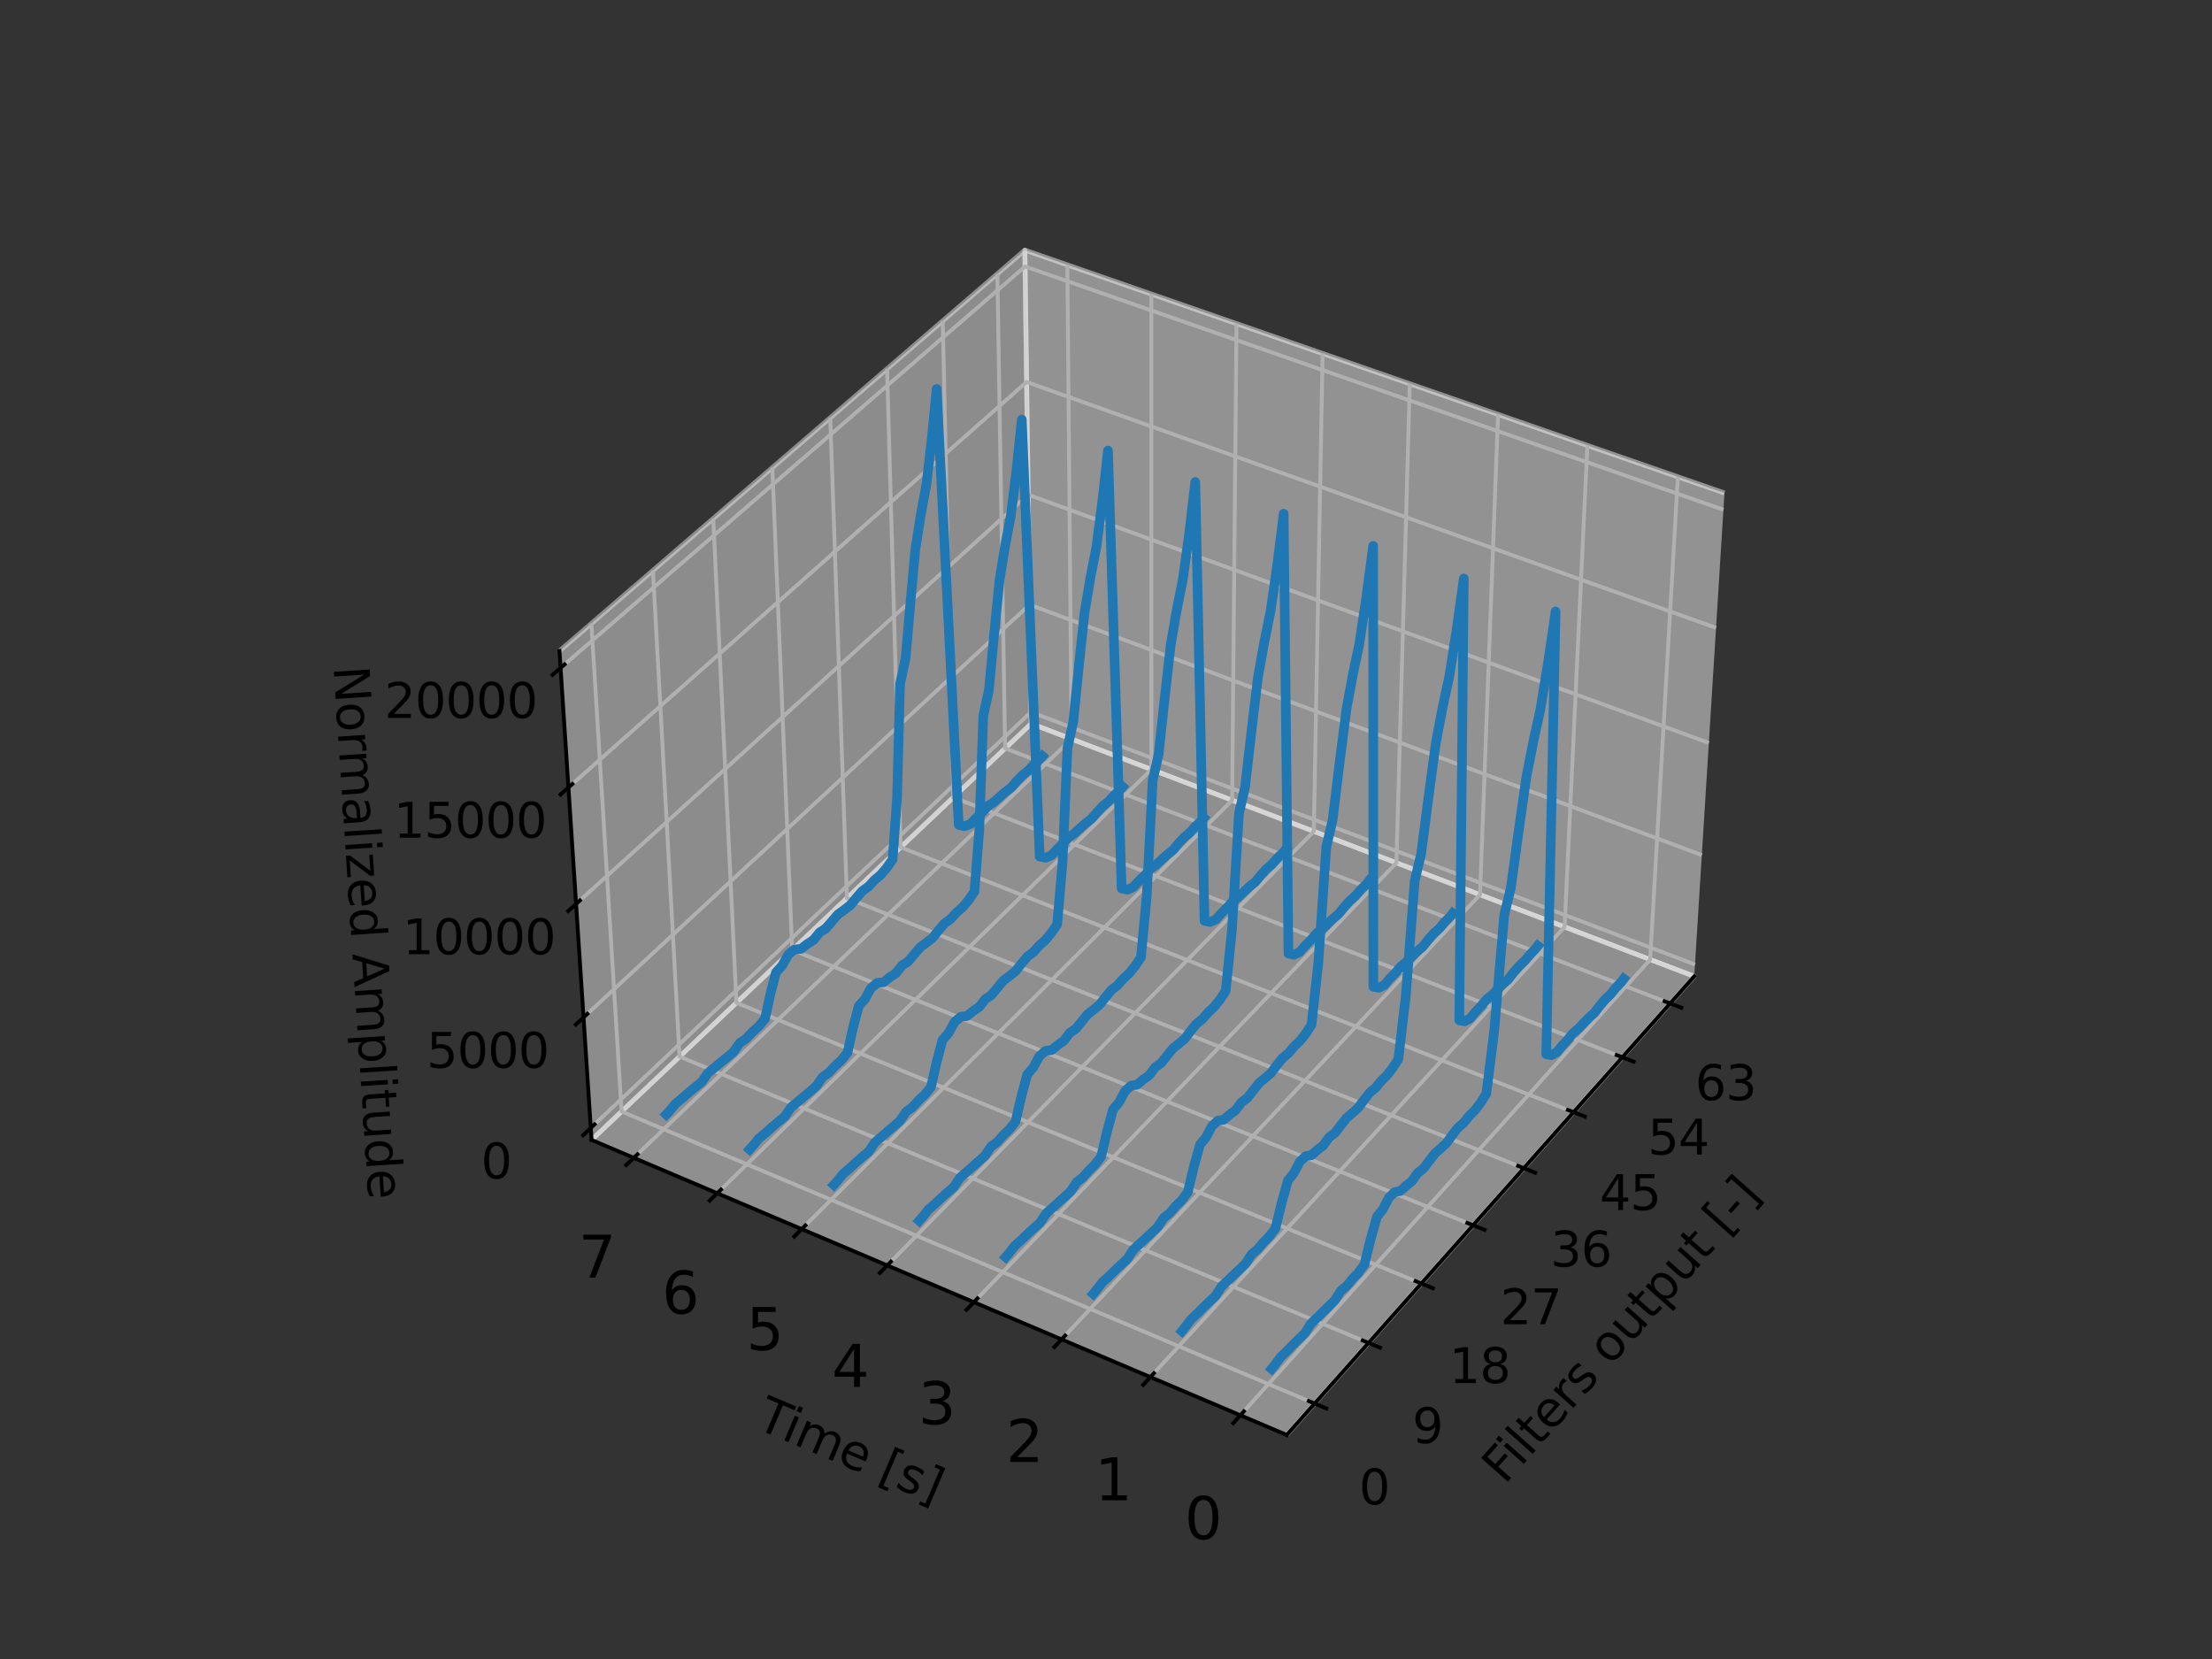 <?xml version="1.0" encoding="utf-8" standalone="no"?>
<!DOCTYPE svg PUBLIC "-//W3C//DTD SVG 1.1//EN"
  "http://www.w3.org/Graphics/SVG/1.1/DTD/svg11.dtd">
<svg xmlns:xlink="http://www.w3.org/1999/xlink" width="460.8pt" height="345.6pt" viewBox="0 0 460.8 345.6" xmlns="http://www.w3.org/2000/svg" version="1.1">
 <rect x="0" y="0" width="460.8" height="345.6" fill="#333333" stroke="none"/>
 <defs>
  <style type="text/css">*{stroke-linejoin: round; stroke-linecap: butt}</style>
 </defs>
 <g id="figure_1">
  <g id="patch_1">
   <path d="M 0 345.6 
L 460.8 345.6 
L 460.8 0 
L 0 0 
L 0 345.6 
z
" style="fill: none"/>
  </g>
  <g id="patch_2">
   <path d="M 103.104 307.584 
L 369.216 307.584 
L 369.216 41.472 
L 103.104 41.472 
L 103.104 307.584 
z
" style="fill: none"/>
  </g>
  <g id="pane3d_1">
   <g id="patch_3">
    <path d="M 352.94 203.389 
L 214.815 150.756 
L 213.493 52.105 
L 359.241 102.702 
" style="fill: #f2f2f2; opacity: 0.5; stroke: #f2f2f2; stroke-linejoin: miter"/>
   </g>
  </g>
  <g id="pane3d_2">
   <g id="patch_4">
    <path d="M 123.236 237.469 
L 214.815 150.756 
L 213.493 52.105 
L 116.547 135.6 
" style="fill: #e6e6e6; opacity: 0.5; stroke: #e6e6e6; stroke-linejoin: miter"/>
   </g>
  </g>
  <g id="pane3d_3">
   <g id="patch_5">
    <path d="M 268.046 298.928 
L 352.94 203.389 
L 214.815 150.756 
L 123.236 237.469 
" style="fill: #ececec; opacity: 0.5; stroke: #ececec; stroke-linejoin: miter"/>
   </g>
  </g>
  <g id="grid3d_1">
   <g id="Line3DCollection_1">
    <path d="M 273.864 292.38 
L 129.49 231.547 
L 123.194 129.876 
" style="fill: none; stroke: #b0b0b0; stroke-width: 0.8"/>
    <path d="M 285.088 279.749 
L 141.565 220.114 
L 136.016 118.833 
" style="fill: none; stroke: #b0b0b0; stroke-width: 0.8"/>
    <path d="M 296.087 267.371 
L 153.409 208.899 
L 148.578 108.014 
" style="fill: none; stroke: #b0b0b0; stroke-width: 0.8"/>
    <path d="M 306.867 255.239 
L 165.029 197.897 
L 160.89 97.41 
" style="fill: none; stroke: #b0b0b0; stroke-width: 0.8"/>
    <path d="M 317.435 243.346 
L 176.43 187.101 
L 172.957 87.017 
" style="fill: none; stroke: #b0b0b0; stroke-width: 0.8"/>
    <path d="M 327.797 231.685 
L 187.62 176.506 
L 184.789 76.827 
" style="fill: none; stroke: #b0b0b0; stroke-width: 0.8"/>
    <path d="M 337.958 220.249 
L 198.603 166.106 
L 196.39 66.835 
" style="fill: none; stroke: #b0b0b0; stroke-width: 0.8"/>
    <path d="M 347.926 209.032 
L 209.387 155.895 
L 207.769 57.035 
" style="fill: none; stroke: #b0b0b0; stroke-width: 0.8"/>
   </g>
  </g>
  <g id="grid3d_2">
   <g id="Line3DCollection_2">
    <path d="M 349.53 99.331 
L 343.759 199.89 
L 258.387 294.829 
" style="fill: none; stroke: #b0b0b0; stroke-width: 0.8"/>
    <path d="M 330.684 92.788 
L 325.932 193.097 
L 239.645 286.874 
" style="fill: none; stroke: #b0b0b0; stroke-width: 0.8"/>
    <path d="M 312.07 86.326 
L 308.313 186.383 
L 221.14 279.021 
" style="fill: none; stroke: #b0b0b0; stroke-width: 0.8"/>
    <path d="M 293.686 79.944 
L 290.9 179.748 
L 202.869 271.266 
" style="fill: none; stroke: #b0b0b0; stroke-width: 0.8"/>
    <path d="M 275.525 73.64 
L 273.688 173.189 
L 184.826 263.608 
" style="fill: none; stroke: #b0b0b0; stroke-width: 0.8"/>
    <path d="M 257.585 67.412 
L 256.675 166.706 
L 167.007 256.046 
" style="fill: none; stroke: #b0b0b0; stroke-width: 0.8"/>
    <path d="M 239.862 61.259 
L 239.856 160.298 
L 149.409 248.577 
" style="fill: none; stroke: #b0b0b0; stroke-width: 0.8"/>
    <path d="M 222.35 55.18 
L 223.229 153.962 
L 132.026 241.2 
" style="fill: none; stroke: #b0b0b0; stroke-width: 0.8"/>
   </g>
  </g>
  <g id="grid3d_3">
   <g id="Line3DCollection_3">
    <path d="M 123.072 234.976 
L 214.782 148.332 
L 353.095 200.921 
" style="fill: none; stroke: #b0b0b0; stroke-width: 0.8"/>
    <path d="M 121.56 211.947 
L 214.483 125.962 
L 354.521 178.132 
" style="fill: none; stroke: #b0b0b0; stroke-width: 0.8"/>
    <path d="M 120.009 188.313 
L 214.176 103.049 
L 355.983 154.761 
" style="fill: none; stroke: #b0b0b0; stroke-width: 0.8"/>
    <path d="M 118.415 164.049 
L 213.861 79.573 
L 357.483 130.788 
" style="fill: none; stroke: #b0b0b0; stroke-width: 0.8"/>
    <path d="M 116.779 139.132 
L 213.539 55.511 
L 359.023 106.187 
" style="fill: none; stroke: #b0b0b0; stroke-width: 0.8"/>
   </g>
  </g>
  <g id="axis3d_1">
   <g id="line2d_1">
    <path d="M 352.94 203.389 
L 268.046 298.928 
" style="fill: none; stroke: #000000; stroke-width: 0.8; stroke-linecap: square"/>
   </g>
   <g id="xtick_1">
    <g id="line2d_2">
     <path d="M 272.65 291.869 
L 276.295 293.404 
" style="fill: none; stroke: #000000; stroke-width: 0.8; stroke-linecap: square"/>
    </g>
    <g id="text_1">
     <!-- 0 -->
     <g transform="translate(283.111 313.383) scale(0.1 -0.1)">
      <defs>
       <path id="DejaVuSans-30" d="M 2034 4250 
Q 1547 4250 1301 3770 
Q 1056 3291 1056 2328 
Q 1056 1369 1301 889 
Q 1547 409 2034 409 
Q 2525 409 2770 889 
Q 3016 1369 3016 2328 
Q 3016 3291 2770 3770 
Q 2525 4250 2034 4250 
z
M 2034 4750 
Q 2819 4750 3233 4129 
Q 3647 3509 3647 2328 
Q 3647 1150 3233 529 
Q 2819 -91 2034 -91 
Q 1250 -91 836 529 
Q 422 1150 422 2328 
Q 422 3509 836 4129 
Q 1250 4750 2034 4750 
z
" transform="scale(0.016)"/>
      </defs>
      <use xlink:href="#DejaVuSans-30"/>
     </g>
    </g>
   </g>
   <g id="xtick_2">
    <g id="line2d_3">
     <path d="M 283.882 279.248 
L 287.503 280.752 
" style="fill: none; stroke: #000000; stroke-width: 0.8; stroke-linecap: square"/>
    </g>
    <g id="text_2">
     <!-- 9 -->
     <g transform="translate(294.204 300.621) scale(0.1 -0.1)">
      <defs>
       <path id="DejaVuSans-39" d="M 703 97 
L 703 672 
Q 941 559 1184 500 
Q 1428 441 1663 441 
Q 2288 441 2617 861 
Q 2947 1281 2994 2138 
Q 2813 1869 2534 1725 
Q 2256 1581 1919 1581 
Q 1219 1581 811 2004 
Q 403 2428 403 3163 
Q 403 3881 828 4315 
Q 1253 4750 1959 4750 
Q 2769 4750 3195 4129 
Q 3622 3509 3622 2328 
Q 3622 1225 3098 567 
Q 2575 -91 1691 -91 
Q 1453 -91 1209 -44 
Q 966 3 703 97 
z
M 1959 2075 
Q 2384 2075 2632 2365 
Q 2881 2656 2881 3163 
Q 2881 3666 2632 3958 
Q 2384 4250 1959 4250 
Q 1534 4250 1286 3958 
Q 1038 3666 1038 3163 
Q 1038 2656 1286 2365 
Q 1534 2075 1959 2075 
z
" transform="scale(0.016)"/>
      </defs>
      <use xlink:href="#DejaVuSans-39"/>
     </g>
    </g>
   </g>
   <g id="xtick_3">
    <g id="line2d_4">
     <path d="M 294.888 266.88 
L 298.487 268.354 
" style="fill: none; stroke: #000000; stroke-width: 0.8; stroke-linecap: square"/>
    </g>
    <g id="text_3">
     <!-- 18 -->
     <g transform="translate(301.893 288.115) scale(0.1 -0.1)">
      <defs>
       <path id="DejaVuSans-31" d="M 794 531 
L 1825 531 
L 1825 4091 
L 703 3866 
L 703 4441 
L 1819 4666 
L 2450 4666 
L 2450 531 
L 3481 531 
L 3481 0 
L 794 0 
L 794 531 
z
" transform="scale(0.016)"/>
       <path id="DejaVuSans-38" d="M 2034 2216 
Q 1584 2216 1326 1975 
Q 1069 1734 1069 1313 
Q 1069 891 1326 650 
Q 1584 409 2034 409 
Q 2484 409 2743 651 
Q 3003 894 3003 1313 
Q 3003 1734 2745 1975 
Q 2488 2216 2034 2216 
z
M 1403 2484 
Q 997 2584 770 2862 
Q 544 3141 544 3541 
Q 544 4100 942 4425 
Q 1341 4750 2034 4750 
Q 2731 4750 3128 4425 
Q 3525 4100 3525 3541 
Q 3525 3141 3298 2862 
Q 3072 2584 2669 2484 
Q 3125 2378 3379 2068 
Q 3634 1759 3634 1313 
Q 3634 634 3220 271 
Q 2806 -91 2034 -91 
Q 1263 -91 848 271 
Q 434 634 434 1313 
Q 434 1759 690 2068 
Q 947 2378 1403 2484 
z
M 1172 3481 
Q 1172 3119 1398 2916 
Q 1625 2713 2034 2713 
Q 2441 2713 2670 2916 
Q 2900 3119 2900 3481 
Q 2900 3844 2670 4047 
Q 2441 4250 2034 4250 
Q 1625 4250 1398 4047 
Q 1172 3844 1172 3481 
z
" transform="scale(0.016)"/>
      </defs>
      <use xlink:href="#DejaVuSans-31"/>
      <use xlink:href="#DejaVuSans-38" x="63.623"/>
     </g>
    </g>
   </g>
   <g id="xtick_4">
    <g id="line2d_5">
     <path d="M 305.676 254.758 
L 309.251 256.203 
" style="fill: none; stroke: #000000; stroke-width: 0.8; stroke-linecap: square"/>
    </g>
    <g id="text_4">
     <!-- 27 -->
     <g transform="translate(312.547 275.858) scale(0.1 -0.1)">
      <defs>
       <path id="DejaVuSans-32" d="M 1228 531 
L 3431 531 
L 3431 0 
L 469 0 
L 469 531 
Q 828 903 1448 1529 
Q 2069 2156 2228 2338 
Q 2531 2678 2651 2914 
Q 2772 3150 2772 3378 
Q 2772 3750 2511 3984 
Q 2250 4219 1831 4219 
Q 1534 4219 1204 4116 
Q 875 4013 500 3803 
L 500 4441 
Q 881 4594 1212 4672 
Q 1544 4750 1819 4750 
Q 2544 4750 2975 4387 
Q 3406 4025 3406 3419 
Q 3406 3131 3298 2873 
Q 3191 2616 2906 2266 
Q 2828 2175 2409 1742 
Q 1991 1309 1228 531 
z
" transform="scale(0.016)"/>
       <path id="DejaVuSans-37" d="M 525 4666 
L 3525 4666 
L 3525 4397 
L 1831 0 
L 1172 0 
L 2766 4134 
L 525 4134 
L 525 4666 
z
" transform="scale(0.016)"/>
      </defs>
      <use xlink:href="#DejaVuSans-32"/>
      <use xlink:href="#DejaVuSans-37" x="63.623"/>
     </g>
    </g>
   </g>
   <g id="xtick_5">
    <g id="line2d_6">
     <path d="M 316.252 242.874 
L 319.804 244.291 
" style="fill: none; stroke: #000000; stroke-width: 0.8; stroke-linecap: square"/>
    </g>
    <g id="text_5">
     <!-- 36 -->
     <g transform="translate(322.992 263.842) scale(0.1 -0.1)">
      <defs>
       <path id="DejaVuSans-33" d="M 2597 2516 
Q 3050 2419 3304 2112 
Q 3559 1806 3559 1356 
Q 3559 666 3084 287 
Q 2609 -91 1734 -91 
Q 1441 -91 1130 -33 
Q 819 25 488 141 
L 488 750 
Q 750 597 1062 519 
Q 1375 441 1716 441 
Q 2309 441 2620 675 
Q 2931 909 2931 1356 
Q 2931 1769 2642 2001 
Q 2353 2234 1838 2234 
L 1294 2234 
L 1294 2753 
L 1863 2753 
Q 2328 2753 2575 2939 
Q 2822 3125 2822 3475 
Q 2822 3834 2567 4026 
Q 2313 4219 1838 4219 
Q 1578 4219 1281 4162 
Q 984 4106 628 3988 
L 628 4550 
Q 988 4650 1302 4700 
Q 1616 4750 1894 4750 
Q 2613 4750 3031 4423 
Q 3450 4097 3450 3541 
Q 3450 3153 3228 2886 
Q 3006 2619 2597 2516 
z
" transform="scale(0.016)"/>
       <path id="DejaVuSans-36" d="M 2113 2584 
Q 1688 2584 1439 2293 
Q 1191 2003 1191 1497 
Q 1191 994 1439 701 
Q 1688 409 2113 409 
Q 2538 409 2786 701 
Q 3034 994 3034 1497 
Q 3034 2003 2786 2293 
Q 2538 2584 2113 2584 
z
M 3366 4563 
L 3366 3988 
Q 3128 4100 2886 4159 
Q 2644 4219 2406 4219 
Q 1781 4219 1451 3797 
Q 1122 3375 1075 2522 
Q 1259 2794 1537 2939 
Q 1816 3084 2150 3084 
Q 2853 3084 3261 2657 
Q 3669 2231 3669 1497 
Q 3669 778 3244 343 
Q 2819 -91 2113 -91 
Q 1303 -91 875 529 
Q 447 1150 447 2328 
Q 447 3434 972 4092 
Q 1497 4750 2381 4750 
Q 2619 4750 2861 4703 
Q 3103 4656 3366 4563 
z
" transform="scale(0.016)"/>
      </defs>
      <use xlink:href="#DejaVuSans-33"/>
      <use xlink:href="#DejaVuSans-36" x="63.623"/>
     </g>
    </g>
   </g>
   <g id="xtick_6">
    <g id="line2d_7">
     <path d="M 326.621 231.222 
L 330.151 232.612 
" style="fill: none; stroke: #000000; stroke-width: 0.8; stroke-linecap: square"/>
    </g>
    <g id="text_6">
     <!-- 45 -->
     <g transform="translate(333.233 252.061) scale(0.1 -0.1)">
      <defs>
       <path id="DejaVuSans-34" d="M 2419 4116 
L 825 1625 
L 2419 1625 
L 2419 4116 
z
M 2253 4666 
L 3047 4666 
L 3047 1625 
L 3713 1625 
L 3713 1100 
L 3047 1100 
L 3047 0 
L 2419 0 
L 2419 1100 
L 313 1100 
L 313 1709 
L 2253 4666 
z
" transform="scale(0.016)"/>
       <path id="DejaVuSans-35" d="M 691 4666 
L 3169 4666 
L 3169 4134 
L 1269 4134 
L 1269 2991 
Q 1406 3038 1543 3061 
Q 1681 3084 1819 3084 
Q 2600 3084 3056 2656 
Q 3513 2228 3513 1497 
Q 3513 744 3044 326 
Q 2575 -91 1722 -91 
Q 1428 -91 1123 -41 
Q 819 9 494 109 
L 494 744 
Q 775 591 1075 516 
Q 1375 441 1709 441 
Q 2250 441 2565 725 
Q 2881 1009 2881 1497 
Q 2881 1984 2565 2268 
Q 2250 2553 1709 2553 
Q 1456 2553 1204 2497 
Q 953 2441 691 2322 
L 691 4666 
z
" transform="scale(0.016)"/>
      </defs>
      <use xlink:href="#DejaVuSans-34"/>
      <use xlink:href="#DejaVuSans-35" x="63.623"/>
     </g>
    </g>
   </g>
   <g id="xtick_7">
    <g id="line2d_8">
     <path d="M 336.79 219.795 
L 340.298 221.158 
" style="fill: none; stroke: #000000; stroke-width: 0.8; stroke-linecap: square"/>
    </g>
    <g id="text_7">
     <!-- 54 -->
     <g transform="translate(343.277 240.506) scale(0.1 -0.1)">
      <use xlink:href="#DejaVuSans-35"/>
      <use xlink:href="#DejaVuSans-34" x="63.623"/>
     </g>
    </g>
   </g>
   <g id="xtick_8">
    <g id="line2d_9">
     <path d="M 346.765 208.587 
L 350.25 209.924 
" style="fill: none; stroke: #000000; stroke-width: 0.8; stroke-linecap: square"/>
    </g>
    <g id="text_8">
     <!-- 63 -->
     <g transform="translate(353.129 229.173) scale(0.1 -0.1)">
      <use xlink:href="#DejaVuSans-36"/>
      <use xlink:href="#DejaVuSans-33" x="63.623"/>
     </g>
    </g>
   </g>
   <g id="text_9">
    <!-- Filters output [-] -->
    <g transform="translate(313.462 309.426) rotate(-48.376) scale(0.1 -0.1)">
     <defs>
      <path id="DejaVuSans-46" d="M 628 4666 
L 3309 4666 
L 3309 4134 
L 1259 4134 
L 1259 2759 
L 3109 2759 
L 3109 2228 
L 1259 2228 
L 1259 0 
L 628 0 
L 628 4666 
z
" transform="scale(0.016)"/>
      <path id="DejaVuSans-69" d="M 603 3500 
L 1178 3500 
L 1178 0 
L 603 0 
L 603 3500 
z
M 603 4863 
L 1178 4863 
L 1178 4134 
L 603 4134 
L 603 4863 
z
" transform="scale(0.016)"/>
      <path id="DejaVuSans-6c" d="M 603 4863 
L 1178 4863 
L 1178 0 
L 603 0 
L 603 4863 
z
" transform="scale(0.016)"/>
      <path id="DejaVuSans-74" d="M 1172 4494 
L 1172 3500 
L 2356 3500 
L 2356 3053 
L 1172 3053 
L 1172 1153 
Q 1172 725 1289 603 
Q 1406 481 1766 481 
L 2356 481 
L 2356 0 
L 1766 0 
Q 1100 0 847 248 
Q 594 497 594 1153 
L 594 3053 
L 172 3053 
L 172 3500 
L 594 3500 
L 594 4494 
L 1172 4494 
z
" transform="scale(0.016)"/>
      <path id="DejaVuSans-65" d="M 3597 1894 
L 3597 1613 
L 953 1613 
Q 991 1019 1311 708 
Q 1631 397 2203 397 
Q 2534 397 2845 478 
Q 3156 559 3463 722 
L 3463 178 
Q 3153 47 2828 -22 
Q 2503 -91 2169 -91 
Q 1331 -91 842 396 
Q 353 884 353 1716 
Q 353 2575 817 3079 
Q 1281 3584 2069 3584 
Q 2775 3584 3186 3129 
Q 3597 2675 3597 1894 
z
M 3022 2063 
Q 3016 2534 2758 2815 
Q 2500 3097 2075 3097 
Q 1594 3097 1305 2825 
Q 1016 2553 972 2059 
L 3022 2063 
z
" transform="scale(0.016)"/>
      <path id="DejaVuSans-72" d="M 2631 2963 
Q 2534 3019 2420 3045 
Q 2306 3072 2169 3072 
Q 1681 3072 1420 2755 
Q 1159 2438 1159 1844 
L 1159 0 
L 581 0 
L 581 3500 
L 1159 3500 
L 1159 2956 
Q 1341 3275 1631 3429 
Q 1922 3584 2338 3584 
Q 2397 3584 2469 3576 
Q 2541 3569 2628 3553 
L 2631 2963 
z
" transform="scale(0.016)"/>
      <path id="DejaVuSans-73" d="M 2834 3397 
L 2834 2853 
Q 2591 2978 2328 3040 
Q 2066 3103 1784 3103 
Q 1356 3103 1142 2972 
Q 928 2841 928 2578 
Q 928 2378 1081 2264 
Q 1234 2150 1697 2047 
L 1894 2003 
Q 2506 1872 2764 1633 
Q 3022 1394 3022 966 
Q 3022 478 2636 193 
Q 2250 -91 1575 -91 
Q 1294 -91 989 -36 
Q 684 19 347 128 
L 347 722 
Q 666 556 975 473 
Q 1284 391 1588 391 
Q 1994 391 2212 530 
Q 2431 669 2431 922 
Q 2431 1156 2273 1281 
Q 2116 1406 1581 1522 
L 1381 1569 
Q 847 1681 609 1914 
Q 372 2147 372 2553 
Q 372 3047 722 3315 
Q 1072 3584 1716 3584 
Q 2034 3584 2315 3537 
Q 2597 3491 2834 3397 
z
" transform="scale(0.016)"/>
      <path id="DejaVuSans-20" transform="scale(0.016)"/>
      <path id="DejaVuSans-6f" d="M 1959 3097 
Q 1497 3097 1228 2736 
Q 959 2375 959 1747 
Q 959 1119 1226 758 
Q 1494 397 1959 397 
Q 2419 397 2687 759 
Q 2956 1122 2956 1747 
Q 2956 2369 2687 2733 
Q 2419 3097 1959 3097 
z
M 1959 3584 
Q 2709 3584 3137 3096 
Q 3566 2609 3566 1747 
Q 3566 888 3137 398 
Q 2709 -91 1959 -91 
Q 1206 -91 779 398 
Q 353 888 353 1747 
Q 353 2609 779 3096 
Q 1206 3584 1959 3584 
z
" transform="scale(0.016)"/>
      <path id="DejaVuSans-75" d="M 544 1381 
L 544 3500 
L 1119 3500 
L 1119 1403 
Q 1119 906 1312 657 
Q 1506 409 1894 409 
Q 2359 409 2629 706 
Q 2900 1003 2900 1516 
L 2900 3500 
L 3475 3500 
L 3475 0 
L 2900 0 
L 2900 538 
Q 2691 219 2414 64 
Q 2138 -91 1772 -91 
Q 1169 -91 856 284 
Q 544 659 544 1381 
z
M 1991 3584 
L 1991 3584 
z
" transform="scale(0.016)"/>
      <path id="DejaVuSans-70" d="M 1159 525 
L 1159 -1331 
L 581 -1331 
L 581 3500 
L 1159 3500 
L 1159 2969 
Q 1341 3281 1617 3432 
Q 1894 3584 2278 3584 
Q 2916 3584 3314 3078 
Q 3713 2572 3713 1747 
Q 3713 922 3314 415 
Q 2916 -91 2278 -91 
Q 1894 -91 1617 61 
Q 1341 213 1159 525 
z
M 3116 1747 
Q 3116 2381 2855 2742 
Q 2594 3103 2138 3103 
Q 1681 3103 1420 2742 
Q 1159 2381 1159 1747 
Q 1159 1113 1420 752 
Q 1681 391 2138 391 
Q 2594 391 2855 752 
Q 3116 1113 3116 1747 
z
" transform="scale(0.016)"/>
      <path id="DejaVuSans-5b" d="M 550 4863 
L 1875 4863 
L 1875 4416 
L 1125 4416 
L 1125 -397 
L 1875 -397 
L 1875 -844 
L 550 -844 
L 550 4863 
z
" transform="scale(0.016)"/>
      <path id="DejaVuSans-2d" d="M 313 2009 
L 1997 2009 
L 1997 1497 
L 313 1497 
L 313 2009 
z
" transform="scale(0.016)"/>
      <path id="DejaVuSans-5d" d="M 1947 4863 
L 1947 -844 
L 622 -844 
L 622 -397 
L 1369 -397 
L 1369 4416 
L 622 4416 
L 622 4863 
L 1947 4863 
z
" transform="scale(0.016)"/>
     </defs>
     <use xlink:href="#DejaVuSans-46"/>
     <use xlink:href="#DejaVuSans-69" x="50.27"/>
     <use xlink:href="#DejaVuSans-6c" x="78.053"/>
     <use xlink:href="#DejaVuSans-74" x="105.836"/>
     <use xlink:href="#DejaVuSans-65" x="145.045"/>
     <use xlink:href="#DejaVuSans-72" x="206.568"/>
     <use xlink:href="#DejaVuSans-73" x="247.682"/>
     <use xlink:href="#DejaVuSans-20" x="299.781"/>
     <use xlink:href="#DejaVuSans-6f" x="331.568"/>
     <use xlink:href="#DejaVuSans-75" x="392.75"/>
     <use xlink:href="#DejaVuSans-74" x="456.129"/>
     <use xlink:href="#DejaVuSans-70" x="495.338"/>
     <use xlink:href="#DejaVuSans-75" x="558.814"/>
     <use xlink:href="#DejaVuSans-74" x="622.193"/>
     <use xlink:href="#DejaVuSans-20" x="661.402"/>
     <use xlink:href="#DejaVuSans-5b" x="693.189"/>
     <use xlink:href="#DejaVuSans-2d" x="732.203"/>
     <use xlink:href="#DejaVuSans-5d" x="768.287"/>
    </g>
   </g>
  </g>
  <g id="axis3d_2">
   <g id="line2d_10">
    <path d="M 123.236 237.469 
L 268.046 298.928 
" style="fill: none; stroke: #000000; stroke-width: 0.8; stroke-linecap: square"/>
   </g>
   <g id="xtick_9">
    <g id="line2d_11">
     <path d="M 259.125 294.007 
L 256.906 296.475 
" style="fill: none; stroke: #000000; stroke-width: 0.8; stroke-linecap: square"/>
    </g>
    <g id="text_10">
     <!-- 0 -->
     <g transform="translate(246.798 320.616) scale(0.12 -0.12)">
      <use xlink:href="#DejaVuSans-30"/>
     </g>
    </g>
   </g>
   <g id="xtick_10">
    <g id="line2d_12">
     <path d="M 240.391 286.063 
L 238.149 288.5 
" style="fill: none; stroke: #000000; stroke-width: 0.8; stroke-linecap: square"/>
    </g>
    <g id="text_11">
     <!-- 1 -->
     <g transform="translate(228.066 312.538) scale(0.12 -0.12)">
      <use xlink:href="#DejaVuSans-31"/>
     </g>
    </g>
   </g>
   <g id="xtick_11">
    <g id="line2d_13">
     <path d="M 221.894 278.22 
L 219.63 280.625 
" style="fill: none; stroke: #000000; stroke-width: 0.8; stroke-linecap: square"/>
    </g>
    <g id="text_12">
     <!-- 2 -->
     <g transform="translate(209.572 304.563) scale(0.12 -0.12)">
      <use xlink:href="#DejaVuSans-32"/>
     </g>
    </g>
   </g>
   <g id="xtick_12">
    <g id="line2d_14">
     <path d="M 203.629 270.475 
L 201.344 272.851 
" style="fill: none; stroke: #000000; stroke-width: 0.8; stroke-linecap: square"/>
    </g>
    <g id="text_13">
     <!-- 3 -->
     <g transform="translate(191.312 296.689) scale(0.12 -0.12)">
      <use xlink:href="#DejaVuSans-33"/>
     </g>
    </g>
   </g>
   <g id="xtick_13">
    <g id="line2d_15">
     <path d="M 185.593 262.827 
L 183.288 265.173 
" style="fill: none; stroke: #000000; stroke-width: 0.8; stroke-linecap: square"/>
    </g>
    <g id="text_14">
     <!-- 4 -->
     <g transform="translate(173.28 288.913) scale(0.12 -0.12)">
      <use xlink:href="#DejaVuSans-34"/>
     </g>
    </g>
   </g>
   <g id="xtick_14">
    <g id="line2d_16">
     <path d="M 167.781 255.275 
L 165.456 257.591 
" style="fill: none; stroke: #000000; stroke-width: 0.8; stroke-linecap: square"/>
    </g>
    <g id="text_15">
     <!-- 5 -->
     <g transform="translate(155.473 281.234) scale(0.12 -0.12)">
      <use xlink:href="#DejaVuSans-35"/>
     </g>
    </g>
   </g>
   <g id="xtick_15">
    <g id="line2d_17">
     <path d="M 150.189 247.815 
L 147.845 250.103 
" style="fill: none; stroke: #000000; stroke-width: 0.8; stroke-linecap: square"/>
    </g>
    <g id="text_16">
     <!-- 6 -->
     <g transform="translate(137.886 273.651) scale(0.12 -0.12)">
      <use xlink:href="#DejaVuSans-36"/>
     </g>
    </g>
   </g>
   <g id="xtick_16">
    <g id="line2d_18">
     <path d="M 132.813 240.447 
L 130.45 242.707 
" style="fill: none; stroke: #000000; stroke-width: 0.8; stroke-linecap: square"/>
    </g>
    <g id="text_17">
     <!-- 7 -->
     <g transform="translate(120.516 266.16) scale(0.12 -0.12)">
      <use xlink:href="#DejaVuSans-37"/>
     </g>
    </g>
   </g>
   <g id="text_18">
    <!-- Time [s] -->
    <g transform="translate(157.174 297.425) rotate(-337.003) scale(0.1 -0.1)">
     <defs>
      <path id="DejaVuSans-54" d="M -19 4666 
L 3928 4666 
L 3928 4134 
L 2272 4134 
L 2272 0 
L 1638 0 
L 1638 4134 
L -19 4134 
L -19 4666 
z
" transform="scale(0.016)"/>
      <path id="DejaVuSans-6d" d="M 3328 2828 
Q 3544 3216 3844 3400 
Q 4144 3584 4550 3584 
Q 5097 3584 5394 3201 
Q 5691 2819 5691 2113 
L 5691 0 
L 5113 0 
L 5113 2094 
Q 5113 2597 4934 2840 
Q 4756 3084 4391 3084 
Q 3944 3084 3684 2787 
Q 3425 2491 3425 1978 
L 3425 0 
L 2847 0 
L 2847 2094 
Q 2847 2600 2669 2842 
Q 2491 3084 2119 3084 
Q 1678 3084 1418 2786 
Q 1159 2488 1159 1978 
L 1159 0 
L 581 0 
L 581 3500 
L 1159 3500 
L 1159 2956 
Q 1356 3278 1631 3431 
Q 1906 3584 2284 3584 
Q 2666 3584 2933 3390 
Q 3200 3197 3328 2828 
z
" transform="scale(0.016)"/>
     </defs>
     <use xlink:href="#DejaVuSans-54"/>
     <use xlink:href="#DejaVuSans-69" x="57.959"/>
     <use xlink:href="#DejaVuSans-6d" x="85.742"/>
     <use xlink:href="#DejaVuSans-65" x="183.154"/>
     <use xlink:href="#DejaVuSans-20" x="244.678"/>
     <use xlink:href="#DejaVuSans-5b" x="276.465"/>
     <use xlink:href="#DejaVuSans-73" x="315.479"/>
     <use xlink:href="#DejaVuSans-5d" x="367.578"/>
    </g>
   </g>
  </g>
  <g id="axis3d_3">
   <g id="line2d_19">
    <path d="M 123.236 237.469 
L 116.547 135.6 
" style="fill: none; stroke: #000000; stroke-width: 0.8; stroke-linecap: square"/>
   </g>
   <g id="xtick_17">
    <g id="line2d_20">
     <path d="M 123.863 234.229 
L 121.488 236.474 
" style="fill: none; stroke: #000000; stroke-width: 0.8; stroke-linecap: square"/>
    </g>
    <g id="text_19">
     <!-- 0 -->
     <g transform="translate(100.194 245.491) scale(0.1 -0.1)">
      <use xlink:href="#DejaVuSans-30"/>
     </g>
    </g>
   </g>
   <g id="xtick_18">
    <g id="line2d_21">
     <path d="M 122.362 211.205 
L 119.953 213.434 
" style="fill: none; stroke: #000000; stroke-width: 0.8; stroke-linecap: square"/>
    </g>
    <g id="text_20">
     <!-- 5000 -->
     <g transform="translate(88.879 222.442) scale(0.1 -0.1)">
      <use xlink:href="#DejaVuSans-35"/>
      <use xlink:href="#DejaVuSans-30" x="63.623"/>
      <use xlink:href="#DejaVuSans-30" x="127.246"/>
      <use xlink:href="#DejaVuSans-30" x="190.869"/>
     </g>
    </g>
   </g>
   <g id="xtick_19">
    <g id="line2d_22">
     <path d="M 120.822 187.576 
L 118.378 189.789 
" style="fill: none; stroke: #000000; stroke-width: 0.8; stroke-linecap: square"/>
    </g>
    <g id="text_21">
     <!-- 10000 -->
     <g transform="translate(83.879 198.786) scale(0.1 -0.1)">
      <use xlink:href="#DejaVuSans-31"/>
      <use xlink:href="#DejaVuSans-30" x="63.623"/>
      <use xlink:href="#DejaVuSans-30" x="127.246"/>
      <use xlink:href="#DejaVuSans-30" x="190.869"/>
      <use xlink:href="#DejaVuSans-30" x="254.492"/>
     </g>
    </g>
   </g>
   <g id="xtick_20">
    <g id="line2d_23">
     <path d="M 119.241 163.319 
L 116.761 165.514 
" style="fill: none; stroke: #000000; stroke-width: 0.8; stroke-linecap: square"/>
    </g>
    <g id="text_22">
     <!-- 15000 -->
     <g transform="translate(82.012 174.5) scale(0.1 -0.1)">
      <use xlink:href="#DejaVuSans-31"/>
      <use xlink:href="#DejaVuSans-35" x="63.623"/>
      <use xlink:href="#DejaVuSans-30" x="127.246"/>
      <use xlink:href="#DejaVuSans-30" x="190.869"/>
      <use xlink:href="#DejaVuSans-30" x="254.492"/>
     </g>
    </g>
   </g>
   <g id="xtick_21">
    <g id="line2d_24">
     <path d="M 117.617 138.408 
L 115.101 140.583 
" style="fill: none; stroke: #000000; stroke-width: 0.8; stroke-linecap: square"/>
    </g>
    <g id="text_23">
     <!-- 20000 -->
     <g transform="translate(80.095 149.556) scale(0.1 -0.1)">
      <use xlink:href="#DejaVuSans-32"/>
      <use xlink:href="#DejaVuSans-30" x="63.623"/>
      <use xlink:href="#DejaVuSans-30" x="127.246"/>
      <use xlink:href="#DejaVuSans-30" x="190.869"/>
      <use xlink:href="#DejaVuSans-30" x="254.492"/>
     </g>
    </g>
   </g>
   <g id="text_24">
    <!-- Normalized Amplitude -->
    <g transform="translate(69.488 138.957) rotate(-273.757) scale(0.1 -0.1)">
     <defs>
      <path id="DejaVuSans-4e" d="M 628 4666 
L 1478 4666 
L 3547 763 
L 3547 4666 
L 4159 4666 
L 4159 0 
L 3309 0 
L 1241 3903 
L 1241 0 
L 628 0 
L 628 4666 
z
" transform="scale(0.016)"/>
      <path id="DejaVuSans-61" d="M 2194 1759 
Q 1497 1759 1228 1600 
Q 959 1441 959 1056 
Q 959 750 1161 570 
Q 1363 391 1709 391 
Q 2188 391 2477 730 
Q 2766 1069 2766 1631 
L 2766 1759 
L 2194 1759 
z
M 3341 1997 
L 3341 0 
L 2766 0 
L 2766 531 
Q 2569 213 2275 61 
Q 1981 -91 1556 -91 
Q 1019 -91 701 211 
Q 384 513 384 1019 
Q 384 1609 779 1909 
Q 1175 2209 1959 2209 
L 2766 2209 
L 2766 2266 
Q 2766 2663 2505 2880 
Q 2244 3097 1772 3097 
Q 1472 3097 1187 3025 
Q 903 2953 641 2809 
L 641 3341 
Q 956 3463 1253 3523 
Q 1550 3584 1831 3584 
Q 2591 3584 2966 3190 
Q 3341 2797 3341 1997 
z
" transform="scale(0.016)"/>
      <path id="DejaVuSans-7a" d="M 353 3500 
L 3084 3500 
L 3084 2975 
L 922 459 
L 3084 459 
L 3084 0 
L 275 0 
L 275 525 
L 2438 3041 
L 353 3041 
L 353 3500 
z
" transform="scale(0.016)"/>
      <path id="DejaVuSans-64" d="M 2906 2969 
L 2906 4863 
L 3481 4863 
L 3481 0 
L 2906 0 
L 2906 525 
Q 2725 213 2448 61 
Q 2172 -91 1784 -91 
Q 1150 -91 751 415 
Q 353 922 353 1747 
Q 353 2572 751 3078 
Q 1150 3584 1784 3584 
Q 2172 3584 2448 3432 
Q 2725 3281 2906 2969 
z
M 947 1747 
Q 947 1113 1208 752 
Q 1469 391 1925 391 
Q 2381 391 2643 752 
Q 2906 1113 2906 1747 
Q 2906 2381 2643 2742 
Q 2381 3103 1925 3103 
Q 1469 3103 1208 2742 
Q 947 2381 947 1747 
z
" transform="scale(0.016)"/>
      <path id="DejaVuSans-41" d="M 2188 4044 
L 1331 1722 
L 3047 1722 
L 2188 4044 
z
M 1831 4666 
L 2547 4666 
L 4325 0 
L 3669 0 
L 3244 1197 
L 1141 1197 
L 716 0 
L 50 0 
L 1831 4666 
z
" transform="scale(0.016)"/>
     </defs>
     <use xlink:href="#DejaVuSans-4e"/>
     <use xlink:href="#DejaVuSans-6f" x="74.805"/>
     <use xlink:href="#DejaVuSans-72" x="135.986"/>
     <use xlink:href="#DejaVuSans-6d" x="175.35"/>
     <use xlink:href="#DejaVuSans-61" x="272.762"/>
     <use xlink:href="#DejaVuSans-6c" x="334.041"/>
     <use xlink:href="#DejaVuSans-69" x="361.824"/>
     <use xlink:href="#DejaVuSans-7a" x="389.607"/>
     <use xlink:href="#DejaVuSans-65" x="442.098"/>
     <use xlink:href="#DejaVuSans-64" x="503.621"/>
     <use xlink:href="#DejaVuSans-20" x="567.098"/>
     <use xlink:href="#DejaVuSans-41" x="598.885"/>
     <use xlink:href="#DejaVuSans-6d" x="667.293"/>
     <use xlink:href="#DejaVuSans-70" x="764.705"/>
     <use xlink:href="#DejaVuSans-6c" x="828.182"/>
     <use xlink:href="#DejaVuSans-69" x="855.965"/>
     <use xlink:href="#DejaVuSans-74" x="883.748"/>
     <use xlink:href="#DejaVuSans-75" x="922.957"/>
     <use xlink:href="#DejaVuSans-64" x="986.336"/>
     <use xlink:href="#DejaVuSans-65" x="1049.812"/>
    </g>
   </g>
  </g>
  <g id="axes_1">
   <g id="Line3DCollection_4">
    <path d="M 264.27 285.937 
L 265.539 284.379 
L 266.808 282.667 
L 268.067 281.465 
L 269.324 280.161 
L 270.576 278.933 
L 271.826 277.74 
L 273.087 275.737 
L 274.331 274.541 
L 275.572 273.316 
L 276.81 272.126 
L 278.045 270.903 
L 279.294 268.925 
L 280.52 267.91 
L 281.753 266.407 
L 282.979 265.131 
L 284.212 263.446 
L 285.539 258.104 
L 286.849 253.457 
L 288.077 251.906 
L 289.326 249.503 
L 290.538 248.333 
L 291.719 248.111 
L 292.923 247.001 
L 294.119 246.064 
L 295.337 244.351 
L 296.526 243.434 
L 297.735 241.834 
L 298.941 240.255 
L 300.126 239.231 
L 301.31 238.15 
L 302.511 236.488 
L 303.707 234.939 
L 304.881 233.922 
L 306.068 232.462 
L 307.242 231.289 
L 308.429 229.725 
L 309.626 227.838 
L 311.267 214.762 
L 313.37 190.557 
L 314.734 184.982 
L 316.362 173.143 
L 317.979 161.814 
L 319.438 154.401 
L 320.861 147.944 
L 322.418 138.513 
L 324.059 127.375 
L 323.07 174.463 
L 322.109 219.622 
L 323.181 219.814 
L 324.287 219.227 
L 325.428 217.841 
L 326.558 216.626 
L 327.695 215.218 
L 328.806 214.292 
L 329.927 213.125 
L 331.044 211.979 
L 332.151 210.993 
L 333.282 209.486 
L 334.402 208.171 
L 335.504 207.13 
L 336.622 205.749 
L 337.726 204.604 
L 338.847 203.089 
" clip-path="url(#p84a6bb4012)" style="fill: none; stroke: #1f77b4; stroke-width: 2"/>
    <path d="M 245.562 278.069 
L 246.843 276.529 
L 248.122 274.836 
L 249.395 273.652 
L 250.666 272.364 
L 251.934 271.154 
L 253.198 269.978 
L 254.466 267.993 
L 255.725 266.815 
L 256.981 265.607 
L 258.233 264.434 
L 259.483 263.227 
L 260.739 261.268 
L 261.981 260.269 
L 263.226 258.783 
L 264.465 257.524 
L 265.708 255.857 
L 267.005 250.54 
L 268.293 245.915 
L 269.531 244.382 
L 270.782 241.998 
L 272.009 240.844 
L 273.216 240.636 
L 274.435 239.542 
L 275.648 238.621 
L 276.874 236.926 
L 278.081 236.024 
L 279.3 234.441 
L 280.516 232.879 
L 281.717 231.87 
L 282.916 230.805 
L 284.127 229.16 
L 285.332 227.628 
L 286.522 226.626 
L 287.721 225.182 
L 288.909 224.025 
L 290.106 222.478 
L 291.31 220.608 
L 292.84 207.573 
L 294.717 183.435 
L 296.05 177.886 
L 297.581 166.088 
L 299.107 154.8 
L 300.515 147.418 
L 301.897 140.991 
L 303.384 131.597 
L 304.936 120.501 
L 304.461 167.481 
L 303.992 212.55 
L 305.092 212.754 
L 306.217 212.181 
L 307.369 210.81 
L 308.512 209.609 
L 309.66 208.217 
L 310.787 207.306 
L 311.921 206.153 
L 313.052 205.022 
L 314.174 204.05 
L 315.315 202.558 
L 316.445 201.259 
L 317.562 200.232 
L 318.691 198.865 
L 319.808 197.735 
L 320.939 196.235 
" clip-path="url(#p84a6bb4012)" style="fill: none; stroke: #1f77b4; stroke-width: 2"/>
    <path d="M 227.09 270.301 
L 228.382 268.779 
L 229.67 267.104 
L 230.959 265.936 
L 232.243 264.666 
L 233.525 263.472 
L 234.804 262.313 
L 236.078 260.347 
L 237.351 259.185 
L 238.621 257.994 
L 239.888 256.837 
L 241.152 255.647 
L 242.415 253.706 
L 243.673 252.723 
L 244.929 251.254 
L 246.182 250.012 
L 247.433 248.362 
L 248.701 243.069 
L 249.968 238.468 
L 251.217 236.951 
L 252.469 234.586 
L 253.71 233.448 
L 254.941 233.254 
L 256.175 232.176 
L 257.405 231.27 
L 258.639 229.592 
L 259.863 228.706 
L 261.091 227.139 
L 262.317 225.593 
L 263.533 224.6 
L 264.747 223.55 
L 265.967 221.922 
L 267.183 220.406 
L 268.388 219.419 
L 269.597 217.992 
L 270.799 216.85 
L 272.006 215.318 
L 273.216 213.465 
L 274.639 200.471 
L 276.295 176.402 
L 277.597 170.879 
L 279.033 159.122 
L 280.47 147.874 
L 281.829 140.524 
L 283.172 134.125 
L 284.589 124.769 
L 286.054 113.715 
L 286.081 160.584 
L 286.092 205.562 
L 287.219 205.778 
L 288.363 205.219 
L 289.526 203.863 
L 290.682 202.677 
L 291.84 201.3 
L 292.983 200.402 
L 294.13 199.265 
L 295.273 198.147 
L 296.41 197.189 
L 297.56 195.713 
L 298.702 194.428 
L 299.833 193.415 
L 300.972 192.063 
L 302.102 190.947 
L 303.242 189.461 
" clip-path="url(#p84a6bb4012)" style="fill: none; stroke: #1f77b4; stroke-width: 2"/>
    <path d="M 208.85 262.63 
L 210.153 261.125 
L 211.45 259.468 
L 212.752 258.317 
L 214.05 257.064 
L 215.346 255.886 
L 216.639 254.744 
L 217.919 252.796 
L 219.206 251.65 
L 220.49 250.475 
L 221.771 249.335 
L 223.049 248.161 
L 224.317 246.238 
L 225.591 245.271 
L 226.858 243.818 
L 228.123 242.592 
L 229.384 240.959 
L 230.623 235.691 
L 231.869 231.112 
L 233.128 229.612 
L 234.381 227.265 
L 235.637 226.143 
L 236.89 225.963 
L 238.139 224.9 
L 239.385 224.01 
L 240.628 222.348 
L 241.867 221.476 
L 243.105 219.926 
L 244.341 218.397 
L 245.572 217.419 
L 246.8 216.384 
L 248.028 214.772 
L 249.254 213.272 
L 250.474 212.3 
L 251.694 210.888 
L 252.909 209.762 
L 254.125 208.246 
L 255.341 206.409 
L 256.659 193.456 
L 258.099 169.455 
L 259.371 163.957 
L 260.716 152.241 
L 262.065 141.035 
L 263.376 133.715 
L 264.68 127.345 
L 266.029 118.025 
L 267.41 107.013 
L 267.925 153.772 
L 268.406 198.658 
L 269.559 198.886 
L 270.722 198.339 
L 271.895 196.998 
L 273.063 195.827 
L 274.231 194.464 
L 275.389 193.581 
L 276.548 192.457 
L 277.705 191.354 
L 278.855 190.41 
L 280.014 188.948 
L 281.167 187.677 
L 282.312 186.678 
L 283.461 185.34 
L 284.603 184.238 
L 285.752 182.767 
" clip-path="url(#p84a6bb4012)" style="fill: none; stroke: #1f77b4; stroke-width: 2"/>
    <path d="M 190.838 255.055 
L 192.15 253.567 
L 193.456 251.927 
L 194.772 250.792 
L 196.083 249.556 
L 197.392 248.395 
L 198.699 247.268 
L 199.985 245.338 
L 201.286 244.208 
L 202.583 243.049 
L 203.877 241.925 
L 205.168 240.768 
L 206.442 238.862 
L 207.731 237.91 
L 209.008 236.474 
L 210.287 235.264 
L 211.556 233.647 
L 212.767 228.403 
L 213.992 223.847 
L 215.26 222.363 
L 216.516 220.034 
L 217.784 218.927 
L 219.061 218.761 
L 220.323 217.714 
L 221.585 216.838 
L 222.836 215.192 
L 224.091 214.335 
L 225.338 212.801 
L 226.582 211.288 
L 227.828 210.324 
L 229.071 209.304 
L 230.307 207.708 
L 231.542 206.224 
L 232.776 205.267 
L 234.006 203.87 
L 235.234 202.759 
L 236.459 201.258 
L 237.681 199.438 
L 238.896 186.526 
L 240.126 162.592 
L 241.368 157.12 
L 242.623 145.445 
L 243.888 134.279 
L 245.152 126.99 
L 246.418 120.649 
L 247.7 111.366 
L 248.998 100.396 
L 249.991 147.043 
L 250.929 191.836 
L 252.108 192.075 
L 253.288 191.541 
L 254.472 190.215 
L 255.651 189.057 
L 256.83 187.709 
L 258.002 186.839 
L 259.173 185.729 
L 260.342 184.64 
L 261.506 183.709 
L 262.674 182.262 
L 263.838 181.006 
L 264.995 180.02 
L 266.155 178.696 
L 267.309 177.608 
L 268.466 176.151 
" clip-path="url(#p84a6bb4012)" style="fill: none; stroke: #1f77b4; stroke-width: 2"/>
    <path d="M 173.048 247.574 
L 174.371 246.103 
L 175.685 244.48 
L 177.015 243.361 
L 178.337 242.14 
L 179.66 240.995 
L 180.98 239.885 
L 182.271 237.972 
L 183.585 236.858 
L 184.895 235.715 
L 186.203 234.606 
L 187.507 233.464 
L 188.786 231.575 
L 190.09 230.639 
L 191.377 229.219 
L 192.667 228.024 
L 193.944 226.424 
L 195.129 221.203 
L 196.333 216.67 
L 197.611 215.202 
L 198.867 212.891 
L 200.149 211.8 
L 201.448 211.646 
L 202.724 210.614 
L 204 209.752 
L 205.259 208.123 
L 206.53 207.281 
L 207.785 205.762 
L 209.038 204.264 
L 210.298 203.315 
L 211.554 202.31 
L 212.798 200.729 
L 214.042 199.261 
L 215.291 198.318 
L 216.53 196.937 
L 217.771 195.839 
L 219.004 194.355 
L 220.232 192.55 
L 221.347 179.679 
L 222.372 155.814 
L 223.585 150.366 
L 224.751 138.733 
L 225.933 127.606 
L 227.151 120.348 
L 228.38 114.035 
L 229.598 104.789 
L 230.815 93.86 
L 232.273 140.395 
L 233.659 185.094 
L 234.862 185.344 
L 236.06 184.822 
L 237.253 183.511 
L 238.444 182.367 
L 239.632 181.034 
L 240.818 180.177 
L 242.001 179.08 
L 243.182 178.004 
L 244.359 177.087 
L 245.536 175.654 
L 246.71 174.412 
L 247.88 173.439 
L 249.049 172.13 
L 250.215 171.055 
L 251.38 169.612 
" clip-path="url(#p84a6bb4012)" style="fill: none; stroke: #1f77b4; stroke-width: 2"/>
    <path d="M 155.477 240.185 
L 156.81 238.73 
L 158.132 237.124 
L 159.475 236.021 
L 160.809 234.816 
L 162.144 233.686 
L 163.477 232.592 
L 164.773 230.695 
L 166.1 229.597 
L 167.423 228.47 
L 168.743 227.377 
L 170.06 226.25 
L 171.344 224.378 
L 172.662 223.456 
L 173.959 222.052 
L 175.261 220.873 
L 176.546 219.289 
L 177.704 214.091 
L 178.888 209.581 
L 180.175 208.128 
L 181.433 205.835 
L 182.727 204.758 
L 184.047 204.617 
L 185.337 203.6 
L 186.628 202.752 
L 187.893 201.139 
L 189.179 200.31 
L 190.443 198.807 
L 191.705 197.325 
L 192.978 196.39 
L 194.247 195.399 
L 195.499 193.834 
L 196.752 192.381 
L 198.014 191.452 
L 199.263 190.085 
L 200.516 189.003 
L 201.758 187.533 
L 202.991 185.744 
L 204.007 172.914 
L 204.832 149.117 
L 206.016 143.694 
L 207.097 132.101 
L 208.197 121.015 
L 209.37 113.787 
L 210.563 107.503 
L 211.718 98.292 
L 212.856 87.406 
L 214.768 133.826 
L 216.59 178.431 
L 217.818 178.691 
L 219.032 178.182 
L 220.235 176.885 
L 221.437 175.755 
L 222.634 174.435 
L 223.834 173.591 
L 225.028 172.509 
L 226.221 171.446 
L 227.411 170.542 
L 228.596 169.123 
L 229.78 167.894 
L 230.962 166.934 
L 232.141 165.639 
L 233.318 164.577 
L 234.492 163.148 
" clip-path="url(#p84a6bb4012)" style="fill: none; stroke: #1f77b4; stroke-width: 2"/>
    <path d="M 138.122 232.886 
L 139.463 231.447 
L 140.793 229.857 
L 142.149 228.77 
L 143.495 227.581 
L 144.842 226.467 
L 146.187 225.387 
L 147.488 223.508 
L 148.828 222.424 
L 150.162 221.312 
L 151.495 220.234 
L 152.823 219.122 
L 154.113 217.267 
L 155.445 216.36 
L 156.751 214.971 
L 158.065 213.807 
L 159.357 212.239 
L 160.489 207.065 
L 161.654 202.576 
L 162.95 201.14 
L 164.208 198.864 
L 165.514 197.801 
L 166.855 197.673 
L 168.157 196.669 
L 169.463 195.836 
L 170.736 194.238 
L 172.036 193.424 
L 173.308 191.936 
L 174.578 190.469 
L 175.865 189.548 
L 177.146 188.571 
L 178.406 187.021 
L 179.667 185.583 
L 180.942 184.667 
L 182.2 183.316 
L 183.465 182.247 
L 184.715 180.792 
L 185.953 179.019 
L 186.874 166.229 
L 187.502 142.5 
L 188.659 137.103 
L 189.656 125.55 
L 190.677 114.504 
L 191.806 107.306 
L 192.964 101.049 
L 194.056 91.875 
L 195.118 81.03 
L 197.472 127.337 
L 199.72 171.845 
L 200.971 172.116 
L 202.202 171.619 
L 203.414 170.336 
L 204.627 169.219 
L 205.833 167.913 
L 207.046 167.082 
L 208.252 166.013 
L 209.455 164.963 
L 210.658 164.072 
L 211.851 162.667 
L 213.044 161.451 
L 214.239 160.504 
L 215.427 159.222 
L 216.615 158.173 
L 217.796 156.758 
" clip-path="url(#p84a6bb4012)" style="fill: none; stroke: #1f77b4; stroke-width: 2"/>
   </g>
  </g>
 </g>
 <defs>
  <clipPath id="p84a6bb4012">
   <rect x="103.104" y="41.472" width="266.112" height="266.112"/>
  </clipPath>
 </defs>
</svg>
